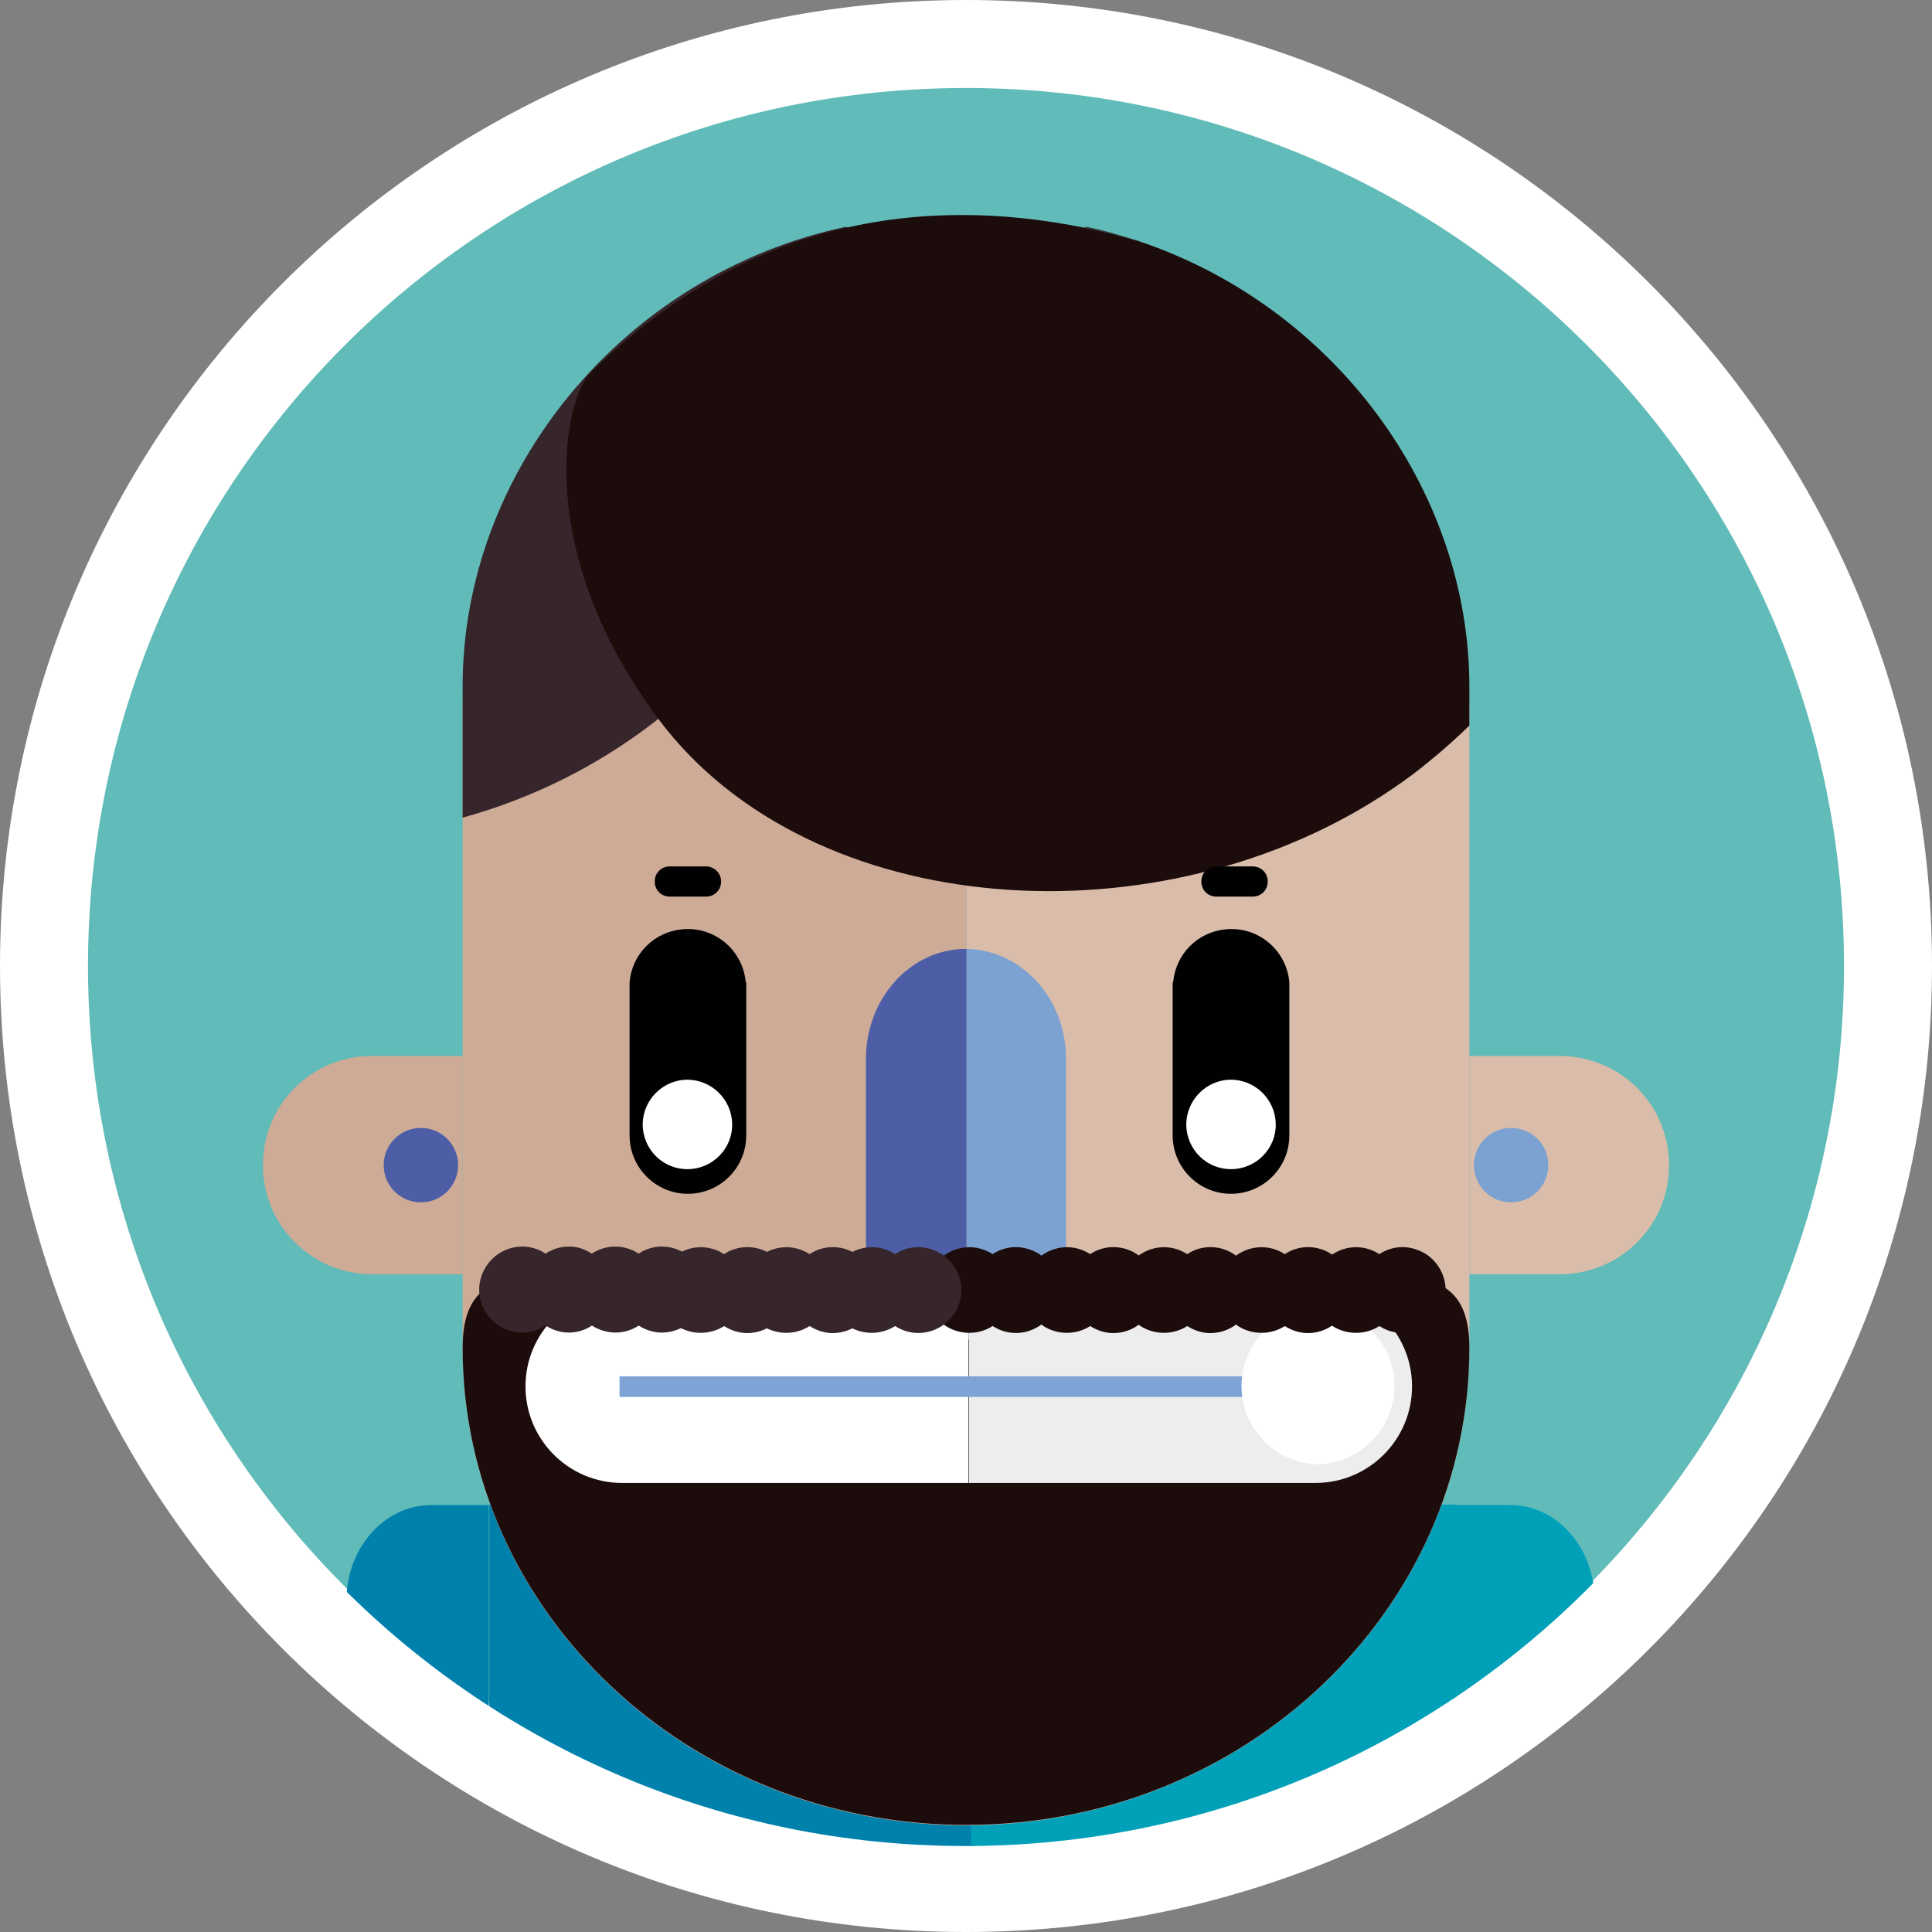 <?xml version="1.0" encoding="utf-8"?>
<!-- Generator: Adobe Illustrator 26.0.2, SVG Export Plug-In . SVG Version: 6.00 Build 0)  -->
<svg version="1.1" id="Layer_1" xmlns="http://www.w3.org/2000/svg" xmlns:xlink="http://www.w3.org/1999/xlink" x="0px" y="0px"
	 viewBox="0 0 384.2 384.2" style="enable-background:new 0 0 384.2 384.2;" xml:space="preserve">
<rect x="0" y="0" width="384.2" height="384.2" fill="#808080" stroke="none"/>
<style type="text/css">
	.st0{fill:#FFFFFF;}
	.st1{fill:#61BBB8;}
	.st2{clip-path:url(#SVGID_00000170981570832068917770000000736566654683866778_);}
	.st3{fill:#F05B33;}
	.st4{fill:#EF6342;}
	.st5{fill:#0081AC;}
	.st6{fill:#00A0B9;}
	.st7{fill:#DABCAA;}
	.st8{fill:#CEAB97;}
	.st9{fill:#1C0C0C;}
	.st10{fill:#36252B;}
	.st11{fill:#343333;}
	.st12{fill:#010101;}
	.st13{fill:#7CA2D2;}
	.st14{fill:#4D5EA7;}
	.st15{fill:#EDEDEE;}
	.st16{fill:#7DA4D5;}
</style>
<g id="ae70e634-c258-4bd1-ba48-7452d8d431c0">
	<g id="f8d8631a-de57-41e1-829b-1aec803b140e">
		<g>
			<path class="st0" d="M0,192.1c0,106.1,86,192.1,192.1,192.1s192.1-86,192.1-192.1S298.2,0,192.1,0S0,86,0,192.1"/>
			<path class="st1" d="M17.5,192.1c0,96.5,78.2,174.6,174.6,174.6s174.6-78.2,174.6-174.6S288.6,17.5,192.1,17.5
				C95.6,17.5,17.5,95.6,17.5,192.1C17.5,192.1,17.5,192.1,17.5,192.1"/>
		</g>
		<g>
			<defs>
				<path id="SVGID_1_" d="M17,192.1c0,96.7,78.4,175.1,175.1,175s175.1-78.4,175-175.1c0-96.7-78.4-175-175-175
					C95.4,17,17,95.4,17,192.1C17,192.1,17,192.1,17,192.1"/>
			</defs>
			<clipPath id="SVGID_00000087412033464207461690000005347026244917353389_">
				<use xlink:href="#SVGID_1_"  style="overflow:visible;"/>
			</clipPath>
			<g style="clip-path:url(#SVGID_00000087412033464207461690000005347026244917353389_);">
				<path class="st3" d="M264.7,393c-17.5,22.2-43,5.6-70.9,5.7V393H264.7z"/>
				<path class="st4" d="M193.8,393v5.7h-0.7c-28.5,0-54.1,16.6-71.6-5.7L193.8,393z"/>
				<path class="st5" d="M97.2,352.8v-53.5H85.7c-9.2,0-16.8,8.5-16.8,18.9S76.4,337,85.7,337v70.6h11.5V352.8z"/>
				<path class="st6" d="M288.9,352.8v-53.5h11.5c9.2,0,16.7,8.5,16.7,18.9s-7.5,18.8-16.7,18.8v70.6h-11.5V352.8z"/>
				<rect x="97.3" y="299.2" class="st5" width="96.4" height="133.4"/>
				<rect x="193.1" y="299.2" class="st6" width="96.5" height="133.4"/>
			</g>
		</g>
		<path class="st7" d="M292.2,139.5v128.6c0,52.4-44.8,94.8-100,94.9V139.5H292.2z"/>
		<path class="st8" d="M192.2,139.5v223.5h-0.1c-55.3,0-100.1-42.5-100.1-94.9V139.5H192.2z"/>
		<path class="st9" d="M125.4,254.3c-18.4,0-33.4-4.7-33.4,13.7c0,52.4,44.8,94.9,100.1,94.9h0.1c55.2,0,100-42.5,100-94.9
			c0-18.4-15-13.7-33.4-13.7L125.4,254.3z"/>
		<path class="st10" d="M168.2,45.1C123.8,54.6,92,93.8,92,136.4v26.2c45.2-12.5,78.2-52.1,78.2-99c0-6.2-0.6-12.4-1.7-18.4
			L168.2,45.1z"/>
		<path class="st9" d="M292.2,136.4v7.9c-2.4,2.3-4.9,4.6-7.5,6.7c-2.6,2.2-5.3,4.2-8,6c-45.8,31-115.4,26.3-145.6-13.8
			c-25.5-34-18.8-64-13.7-69c31.1-30.7,66.2-35.4,98.3-28.9c3.6,0.7,7.1,1.6,10.6,2.6C265.2,60.9,292.1,97.2,292.2,136.4"/>
		<path class="st11" d="M216,45.1c3.5,0.7,6.9,1.7,10.3,2.8c-3.5-1-7-1.8-10.6-2.6c0,0,0-0.1,0-0.1L216,45.1z"/>
		<path class="st12" d="M140.4,172.3h-7.2c-1.7,0-3,1.3-3,3s1.3,3,3,3h7.2c1.7,0,3-1.3,3-3S142,172.3,140.4,172.3"/>
		<path class="st12" d="M249.1,172.3h-7.2c-1.7,0-3,1.3-3,3s1.3,3,3,3h7.2c1.7,0,3-1.3,3-3S250.8,172.3,249.1,172.3"/>
		<path class="st7" d="M310.7,253.4h-18.5V210h18.5c12,0.3,21.5,10.2,21.2,22.2C331.7,243.8,322.3,253.1,310.7,253.4"/>
		<path class="st13" d="M307.9,231.7c0-4.1-3.3-7.4-7.4-7.4s-7.4,3.3-7.4,7.4c0,4.1,3.3,7.4,7.4,7.4
			C304.6,239.1,307.9,235.8,307.9,231.7C307.9,231.7,307.9,231.7,307.9,231.7"/>
		<path class="st8" d="M73.5,210H92v43.4H73.5c-12-0.3-21.5-10.2-21.2-22.2C52.5,219.6,61.9,210.2,73.5,210"/>
		<path class="st14" d="M76.3,231.7c0,4.1,3.3,7.4,7.4,7.4c4.1,0,7.4-3.3,7.4-7.4c0-4.1-3.3-7.4-7.4-7.4l0,0
			C79.6,224.3,76.3,227.6,76.3,231.7"/>
		<path class="st13" d="M212,210.6v55.8h-19.8v-77.7C203.2,188.9,212,198.6,212,210.6"/>
		<path class="st14" d="M172.2,210.6c0-12.1,8.9-21.9,19.9-21.9h0.1v77.7h-20L172.2,210.6z"/>
		<path class="st0" d="M123.7,256.5c-10.6,0-19.2,8.6-19.2,19.2s8.6,19.2,19.2,19.2h68.9v-38.5H123.7z"/>
		<path class="st15" d="M261.6,256.5c10.6,0,19.2,8.6,19.2,19.2s-8.6,19.2-19.2,19.2h-68.9v-38.5H261.6z"/>
		<rect x="123.2" y="273.7" class="st16" width="139.7" height="4.1"/>
		<path class="st0" d="M262.1,260.1h-0.2c-8.6,0.3-15.3,7.5-15,16.1c0.3,8.2,6.9,14.7,15,15h0.2c8.6-0.2,15.4-7.4,15.2-16
			C277.1,267,270.5,260.3,262.1,260.1"/>
		<path class="st9" d="M202,248c-1.6,0-3.3,0.5-4.6,1.4c-4-2.6-9.2-1.4-11.8,2.5c-2.6,4-1.4,9.2,2.5,11.8c2.8,1.8,6.5,1.8,9.3,0
			c4,2.6,9.2,1.4,11.8-2.5c2.6-4,1.4-9.2-2.5-11.8C205.3,248.5,203.6,248,202,248"/>
		<path class="st9" d="M221.4,248c-1.6,0-3.3,0.5-4.6,1.4c-4-2.6-9.2-1.4-11.8,2.5c-2.6,4-1.4,9.2,2.5,11.8c2.8,1.8,6.5,1.8,9.3,0
			c1.4,0.9,3,1.4,4.6,1.4c4.7,0,8.5-3.8,8.5-8.5C229.9,251.8,226.1,248,221.4,248"/>
		<path class="st9" d="M240.7,248c-1.6,0-3.3,0.5-4.6,1.4c-4-2.6-9.2-1.4-11.8,2.5c-2.6,4-1.4,9.2,2.5,11.8c2.8,1.8,6.5,1.8,9.3,0
			c1.4,0.9,3,1.4,4.6,1.4c4.7,0,8.5-3.8,8.5-8.5C249.2,251.8,245.4,248,240.7,248"/>
		<path class="st9" d="M260.1,248c-1.6,0-3.3,0.5-4.6,1.4c-4-2.6-9.2-1.4-11.8,2.5c-2.6,4-1.4,9.2,2.5,11.8c2.8,1.8,6.5,1.8,9.3,0
			c1.4,0.9,3,1.4,4.6,1.4c4.7,0,8.5-3.8,8.5-8.5C268.6,251.8,264.8,248,260.1,248"/>
		<path class="st9" d="M278.9,248c-1.6,0-3.3,0.5-4.6,1.4c-4-2.6-9.2-1.4-11.8,2.5c-2.6,4-1.4,9.2,2.5,11.8c2.8,1.8,6.5,1.8,9.3,0
			c4,2.6,9.2,1.4,11.8-2.5c2.6-4,1.4-9.2-2.5-11.8C282.1,248.5,280.5,248,278.9,248"/>
		<path class="st10" d="M182.6,248c-1.6,0-3.3,0.5-4.6,1.4c-4-2.6-9.2-1.4-11.8,2.5c-2.6,4-1.4,9.2,2.5,11.8c2.8,1.8,6.5,1.8,9.3,0
			c4,2.6,9.2,1.4,11.8-2.5c2.6-4,1.4-9.2-2.5-11.8C185.9,248.5,184.2,248,182.6,248"/>
		<path class="st10" d="M165.6,248c-1.6,0-3.3,0.5-4.6,1.4c-4-2.6-9.2-1.4-11.8,2.5c-2.6,4-1.4,9.2,2.5,11.8c2.8,1.8,6.5,1.8,9.3,0
			c1.4,0.9,3,1.4,4.6,1.4c4.7,0,8.5-3.8,8.5-8.5C174.1,251.8,170.3,248,165.6,248"/>
		<path class="st10" d="M148.6,248c-1.6,0-3.3,0.5-4.6,1.4c-4-2.6-9.2-1.4-11.8,2.5c-2.6,4-1.4,9.2,2.5,11.8c2.8,1.8,6.5,1.8,9.3,0
			c1.4,0.9,3,1.4,4.6,1.4c4.7,0,8.5-3.8,8.5-8.5C157.2,251.8,153.3,248,148.6,248"/>
		<path class="st10" d="M133.5,248.1c-2.2-0.5-4.6-0.1-6.5,1.2c-3.9-2.6-9.2-1.5-11.8,2.5c-2.6,3.9-1.5,9.2,2.5,11.8
			c1.4,0.9,3.1,1.4,4.7,1.4c1.6,0,3.3-0.5,4.6-1.4c1.4,0.9,3,1.4,4.6,1.4c4.7,0,8.6-3.8,8.6-8.5C140.2,252.5,137.4,249,133.5,248.1"
			/>
		<path class="st10" d="M115,248.1c-2.2-0.5-4.6-0.1-6.5,1.2c-3.9-2.6-9.2-1.5-11.8,2.5c-2.6,3.9-1.5,9.2,2.5,11.8
			c1.4,0.9,3,1.4,4.7,1.4c1.6,0,3.3-0.5,4.6-1.4c1.4,0.9,3,1.4,4.6,1.4c4.7,0,8.5-3.9,8.5-8.6C121.5,252.5,118.8,249.1,115,248.1"/>
		<path class="st12" d="M233.2,225.2L233.2,225.2c0,0.2,0,0.4,0,0.6c0,6.4,5.2,11.6,11.6,11.6s11.6-5.2,11.6-11.6c0-0.2,0-0.4,0-0.6
			l0,0v-29.9h0c-0.6-6.4-6.2-11.1-12.6-10.5c-5.6,0.5-10,4.9-10.5,10.5h-0.1L233.2,225.2z"/>
		<path class="st0" d="M253.7,223.5c-0.1-4.9-4.1-8.8-9-8.8c-4.9,0.1-8.8,4.1-8.8,9c0.1,4.9,4,8.8,8.9,8.8
			C249.8,232.5,253.8,228.4,253.7,223.5"/>
		<path class="st12" d="M125.2,225.2L125.2,225.2c0,0.2,0,0.4,0,0.6c0,6.4,5.2,11.6,11.6,11.6c6.4,0,11.6-5.2,11.6-11.6
			c0-0.2,0-0.4,0-0.6l0,0v-29.9h-0.1c-0.6-6.4-6.2-11.1-12.6-10.5c-5.6,0.5-10,4.9-10.5,10.5l0,0L125.2,225.2z"/>
		<path class="st0" d="M145.6,223.5c-0.1-4.9-4.1-8.8-9-8.8c-4.9,0.1-8.8,4.1-8.8,9c0.1,4.9,4,8.8,8.9,8.8
			C141.7,232.5,145.7,228.4,145.6,223.5"/>
	</g>
</g>
</svg>

